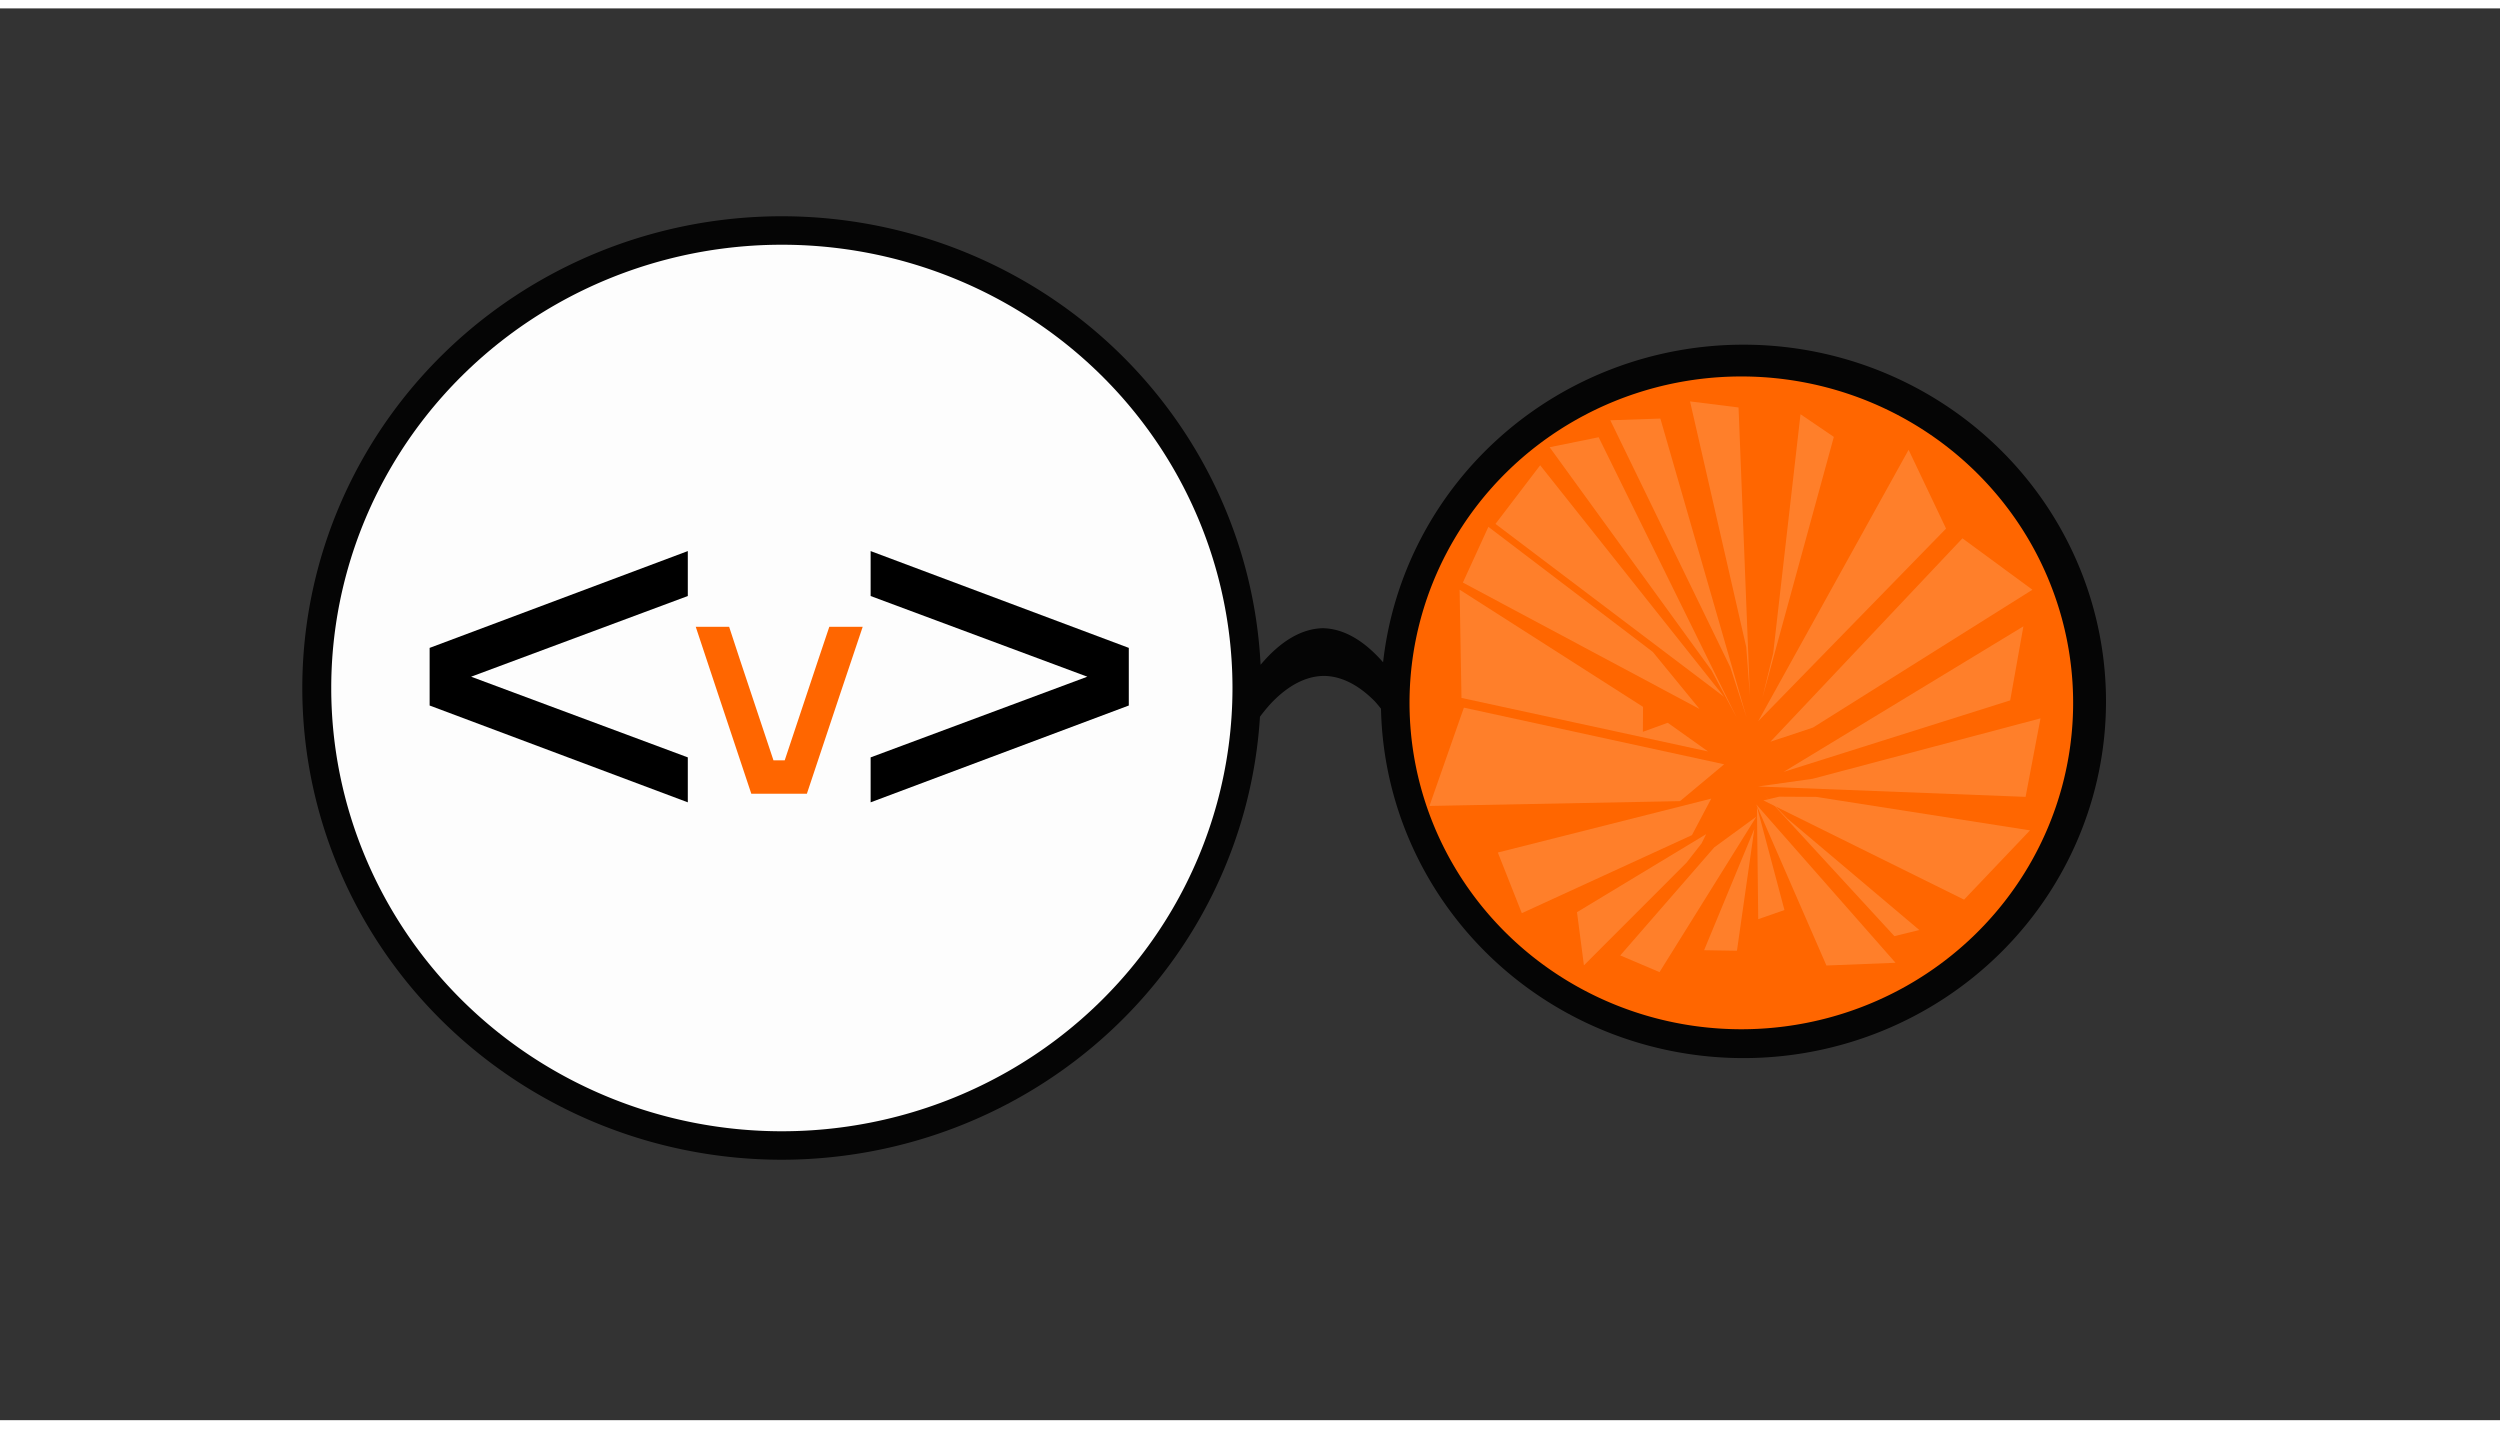 <?xml version="1.0" encoding="UTF-8" standalone="no"?>
<!-- Created with Inkscape (http://www.inkscape.org/) -->

<svg
   xmlns:dc="http://purl.org/dc/elements/1.1/"
   xmlns:cc="http://creativecommons.org/ns#"
   xmlns:rdf="http://www.w3.org/1999/02/22-rdf-syntax-ns#"
   xmlns:svg="http://www.w3.org/2000/svg"
   xmlns="http://www.w3.org/2000/svg"
   xmlns:sodipodi="http://sodipodi.sourceforge.net/DTD/sodipodi-0.dtd"
   xmlns:inkscape="http://www.inkscape.org/namespaces/inkscape"
   width="700"
   height="400"
   viewBox="0 0 1360 768"
   version="1.1"
   id="SVGRoot"
   inkscape:version="0.92.3 (2405546, 2018-03-11)"
   sodipodi:docname="plogo1.svg">
  <rect x="0" y="0" width="1360" height="768" fill="#333333" stroke="none"/>
  <sodipodi:namedview
     id="base"
     pagecolor="#ffffff"
     bordercolor="#666666"
     borderopacity="1.0"
     inkscape:pageopacity="0.0"
     inkscape:pageshadow="2"
     inkscape:zoom="0.73554688"
     inkscape:cx="551.3889"
     inkscape:cy="491.93544"
     inkscape:document-units="px"
     inkscape:current-layer="layer5"
     showgrid="false"
     inkscape:window-width="1360"
     inkscape:window-height="745"
     inkscape:window-x="-8"
     inkscape:window-y="-8"
     inkscape:window-maximized="1"
     inkscape:object-paths="false"
     inkscape:snap-smooth-nodes="false"
     inkscape:object-nodes="false"
     inkscape:measure-start="326.279,335.371"
     inkscape:measure-end="522.249,322.239" />
  <defs
     id="defs815" />
  <g
     inkscape:groupmode="layer"
     id="layer5"
     inkscape:label="Layer 2"
     style="display:inline">
    <path
       inkscape:connector-curvature="0"
       style="display:inline;opacity:0.914;vector-effect:none;fill:#000000;fill-opacity:0.992;stroke:none;stroke-width:0.3;stroke-linecap:butt;stroke-linejoin:miter;stroke-miterlimit:4;stroke-dasharray:none;stroke-dashoffset:0;stroke-opacity:1"
       d="M 425.334,113.075 A 260.88,256.623 0 0 0 164.453,369.699 260.88,256.623 0 0 0 425.334,626.321 260.88,256.623 0 0 0 685.418,385.324 a 96.63,322.353 0 0 1 6.174,-7.456 96.63,322.353 0 0 1 9.35,-8.086 96.63,322.353 0 0 1 9.546,-4.932 96.63,322.353 0 0 1 9.644,-1.727 96.63,322.353 0 0 1 8.878,1.432 96.63,322.353 0 0 1 9.558,4.634 96.63,322.353 0 0 1 9.373,7.794 96.63,322.353 0 0 1 3.324,3.977 A 197.27,194.051 0 0 0 948.391,571.033 197.27,194.051 0 0 0 1145.662,376.984 197.27,194.051 0 0 0 948.391,182.932 197.27,194.051 0 0 0 752.4,355.713 102.835,343.055 0 0 0 719.571,337.176 102.835,343.055 0 0 0 685.758,357.076 260.88,256.623 0 0 0 425.334,113.075 Z"
       id="path1374" />
    <path
       style="display:inline;opacity:1;vector-effect:none;fill:#ffffff;fill-opacity:0.992;stroke:none;stroke-width:0.3;stroke-linecap:butt;stroke-linejoin:miter;stroke-miterlimit:4;stroke-dasharray:none;stroke-dashoffset:0;stroke-opacity:1"
       d="M 670.47,369.699 A 245.137,241.137 0 0 1 425.333,610.836 245.137,241.137 0 0 1 180.196,369.699 245.137,241.137 0 0 1 425.333,128.561 245.137,241.137 0 0 1 670.47,369.699 Z"
       id="circle1378"
       inkscape:connector-curvature="0" />
    <path
       style="display:inline;opacity:1;vector-effect:none;fill:#ff6600;fill-opacity:1;stroke:none;stroke-width:0.3;stroke-linecap:butt;stroke-linejoin:miter;stroke-miterlimit:4;stroke-dasharray:none;stroke-dashoffset:0;stroke-opacity:1"
       d="M 1127.786,377.78 A 180.503,177.557 0 0 1 947.283,555.338 180.503,177.557 0 0 1 766.78,377.78 180.503,177.557 0 0 1 947.283,200.223 180.503,177.557 0 0 1 1127.786,377.78 Z"
       id="path2490"
       inkscape:connector-curvature="0" />
    <path
       style="fill:#ff7f2a;fill-opacity:1;stroke:none;stroke-width:1px;stroke-linecap:butt;stroke-linejoin:miter;stroke-opacity:1"
       d="M 813.539,280.434 937.939,374.531 837.849,248.529 Z"
       id="path1770"
       inkscape:connector-curvature="0" />
    <path
       style="fill:#ff7f2a;fill-opacity:1;stroke:none;stroke-width:1px;stroke-linecap:butt;stroke-linejoin:miter;stroke-opacity:1"
       d="M 827.865,492.187 814.822,459.203 930.912,429.881 920.423,449.73"
       id="path1772"
       inkscape:connector-curvature="0" />
    <path
       style="fill:#ff7f2a;fill-opacity:1;stroke:none;stroke-width:1px;stroke-linecap:butt;stroke-linejoin:miter;stroke-opacity:1"
       d="m 1104.299,447.144 -35.849,37.69 -109.182,-53.995 8.635,-2.021 20.053,0.118"
       id="path1774"
       inkscape:connector-curvature="0" />
    <path
       style="fill:#ff7f2a;fill-opacity:1;stroke:none;stroke-width:1px;stroke-linecap:butt;stroke-linejoin:miter;stroke-opacity:1"
       d="m 777.625,433.863 18.732,-53.47 141.582,30.81 -24.008,20.043"
       id="path1776"
       inkscape:connector-curvature="0" />
    <path
       style="fill:#ff7f2a;fill-opacity:1;stroke:none;stroke-width:1px;stroke-linecap:butt;stroke-linejoin:miter;stroke-opacity:1"
       d="m 1110.031,386.216 -8.113,42.701 -145.547,-5.639 29.689,-4.192"
       id="path1778"
       inkscape:connector-curvature="0" />
    <path
       style="fill:#ff7f2a;fill-opacity:1;stroke:none;stroke-width:1px;stroke-linecap:butt;stroke-linejoin:miter;stroke-opacity:1"
       d="m 809.68,282.029 -13.876,30.318 128.738,68.77 -25.439,-31.057"
       id="path1780"
       inkscape:connector-curvature="0" />
    <path
       style="fill:#ff7f2a;fill-opacity:1;stroke:none;stroke-width:1px;stroke-linecap:butt;stroke-linejoin:miter;stroke-opacity:1"
       d="m 1105.634,316.249 -38.071,-27.968 -104.461,110.649 23.187,-7.726"
       id="path1782"
       inkscape:connector-curvature="0" />
    <path
       style="fill:#ff7f2a;fill-opacity:1;stroke:none;stroke-width:1px;stroke-linecap:butt;stroke-linejoin:miter;stroke-opacity:1"
       d="m 794.029,316.214 1.016,58.881 134.124,29.123 -21.922,-15.603 -13.521,4.916 0.086,-13.57"
       id="path1786"
       inkscape:connector-curvature="0" />
    <path
       style="fill:#ff7f2a;fill-opacity:1;stroke:none;stroke-width:1px;stroke-linecap:butt;stroke-linejoin:miter;stroke-opacity:1"
       d="m 842.999,238.718 26.667,-5.429 75.146,152.589 -13.694,-25.658"
       id="path1788"
       inkscape:connector-curvature="0" />
    <path
       style="fill:#ff7f2a;fill-opacity:1;stroke:none;stroke-width:1px;stroke-linecap:butt;stroke-linejoin:miter;stroke-opacity:1"
       d="m 1038.278,240.118 20.381,42.857 -102.204,104.801 z"
       id="path1790"
       inkscape:connector-curvature="0" />
    <path
       inkscape:connector-curvature="0"
       id="path1820"
       d="m 876.007,224.053 27.234,-0.923 46.974,162.798 -8.941,-27.55"
       style="fill:#ff7f2a;fill-opacity:1;stroke:none;stroke-width:1px;stroke-linecap:butt;stroke-linejoin:miter;stroke-opacity:1" />
    <path
       inkscape:connector-curvature="0"
       id="path1822"
       d="m 1100.732,336.153 -7.186,40.276 -123.272,38.913 z"
       style="fill:#ff7f2a;fill-opacity:1;stroke:none;stroke-width:1px;stroke-linecap:butt;stroke-linejoin:miter;stroke-opacity:1" />
    <path
       style="fill:#ff7f2a;fill-opacity:1;stroke:none;stroke-width:1px;stroke-linecap:butt;stroke-linejoin:miter;stroke-opacity:1"
       d="m 979.476,220.77 18.131,12.335 -38.92,142.15 5.94,-24.53"
       id="path1824"
       inkscape:connector-curvature="0" />
    <path
       inkscape:connector-curvature="0"
       id="path1826"
       d="m 919.382,213.791 26.384,3.301 6.196,157.078 -2.001,-26.733"
       style="fill:#ff7f2a;fill-opacity:1;stroke:none;stroke-width:1px;stroke-linecap:butt;stroke-linejoin:miter;stroke-opacity:1" />
    <path
       inkscape:connector-curvature="0"
       id="path1828"
       d="m 881.419,515.182 21.361,9.081 52.723,-84.627 -22.939,16.742"
       style="fill:#ff7f2a;fill-opacity:1;stroke:none;stroke-width:1px;stroke-linecap:butt;stroke-linejoin:miter;stroke-opacity:1"
       inkscape:transform-center-x="19.706394"
       inkscape:transform-center-y="18.643761" />
    <path
       style="fill:#ff7f2a;fill-opacity:1;stroke:none;stroke-width:1px;stroke-linecap:butt;stroke-linejoin:miter;stroke-opacity:1"
       d="m 1044.101,501.355 -13.564,3.331 -70.744,-76.921 12.475,12.913"
       id="path1830"
       inkscape:connector-curvature="0"
       inkscape:transform-center-y="5.8535415"
       inkscape:transform-center-x="2.351584e-005" />
    <path
       inkscape:connector-curvature="0"
       id="path1832"
       d="m 944.902,512.646 9.467,-66.34 -27.335,66.035 z"
       style="fill:#ff7f2a;fill-opacity:1;stroke:none;stroke-width:1px;stroke-linecap:butt;stroke-linejoin:miter;stroke-opacity:1" />
    <path
       inkscape:connector-curvature="0"
       id="path2631"
       d="m 1031.156,519.177 -37.575,1.49 -38.171,-87.628 z"
       style="fill:#ff7f2a;fill-opacity:1;stroke:none;stroke-width:1px;stroke-linecap:butt;stroke-linejoin:miter;stroke-opacity:1" />
    <path
       style="fill:#ff7f2a;fill-opacity:1;stroke:none;stroke-width:1px;stroke-linecap:butt;stroke-linejoin:miter;stroke-opacity:1"
       d="m 970.743,490.484 -14.965,-56.213 0.7,61.188 z"
       id="path2633"
       inkscape:connector-curvature="0"
       inkscape:transform-center-x="-112.14464"
       inkscape:transform-center-y="-75.551685" />
    <path
       inkscape:connector-curvature="0"
       id="path2635"
       d="m 861.657,520.576 -3.774,-28.926 70.257,-42.438 -2.509,5.058 -8.158,10.445"
       style="fill:#ff7f2a;fill-opacity:1;stroke:none;stroke-width:1px;stroke-linecap:butt;stroke-linejoin:miter;stroke-opacity:1" />
    <path
       inkscape:connector-curvature="0"
       id="path2052"
       style="font-style:normal;font-variant:normal;font-weight:normal;font-stretch:normal;font-size:medium;line-height:1.25;font-family:sans-serif;-inkscape-font-specification:sans-serif;font-variant-ligatures:normal;font-variant-caps:normal;font-variant-numeric:normal;font-feature-settings:normal;text-align:start;letter-spacing:0px;word-spacing:0px;writing-mode:lr-tb;text-anchor:start;fill:#000000;fill-opacity:1;stroke:none;stroke-width:1"
       d="m 374.165,295.214 v 24.453 l -117.875,43.89 117.875,43.89 v 24.453 L 233.719,379.231 v -31.35 z" />
    <path
       inkscape:connector-curvature="0"
       id="path2058"
       style="font-style:normal;font-variant:normal;font-weight:normal;font-stretch:normal;font-size:medium;line-height:1.25;font-family:sans-serif;-inkscape-font-specification:sans-serif;font-variant-ligatures:normal;font-variant-caps:normal;font-variant-numeric:normal;font-feature-settings:normal;text-align:start;letter-spacing:0px;word-spacing:0px;writing-mode:lr-tb;text-anchor:start;fill:#000000;fill-opacity:1;stroke:none;stroke-width:1"
       d="M 473.623,431.898 V 407.446 L 591.498,363.556 473.623,319.666 v -24.453 l 140.446,52.667 v 31.35 z" />
    <path
       inkscape:connector-curvature="0"
       id="path2055"
       style="font-style:normal;font-variant:normal;font-weight:normal;font-stretch:normal;font-size:medium;line-height:1.25;font-family:Spacetime;-inkscape-font-specification:'Spacetime, Normal';font-variant-ligatures:normal;font-variant-caps:normal;font-variant-numeric:normal;font-feature-settings:normal;text-align:start;letter-spacing:0px;word-spacing:0px;writing-mode:lr-tb;text-anchor:start;fill:#ff6600;fill-opacity:1;stroke:none;stroke-width:1"
       d="m 408.71,427.232 -18.164,-54.493 v 0 l -12.062,-36.328 h 18.164 l 5.96,18.164 v 0 l 18.164,54.493 h 6.102 l 18.164,-54.493 6.102,-18.164 h 18.164 l -12.204,36.328 -18.164,54.493 z" />
  </g>
</svg>
